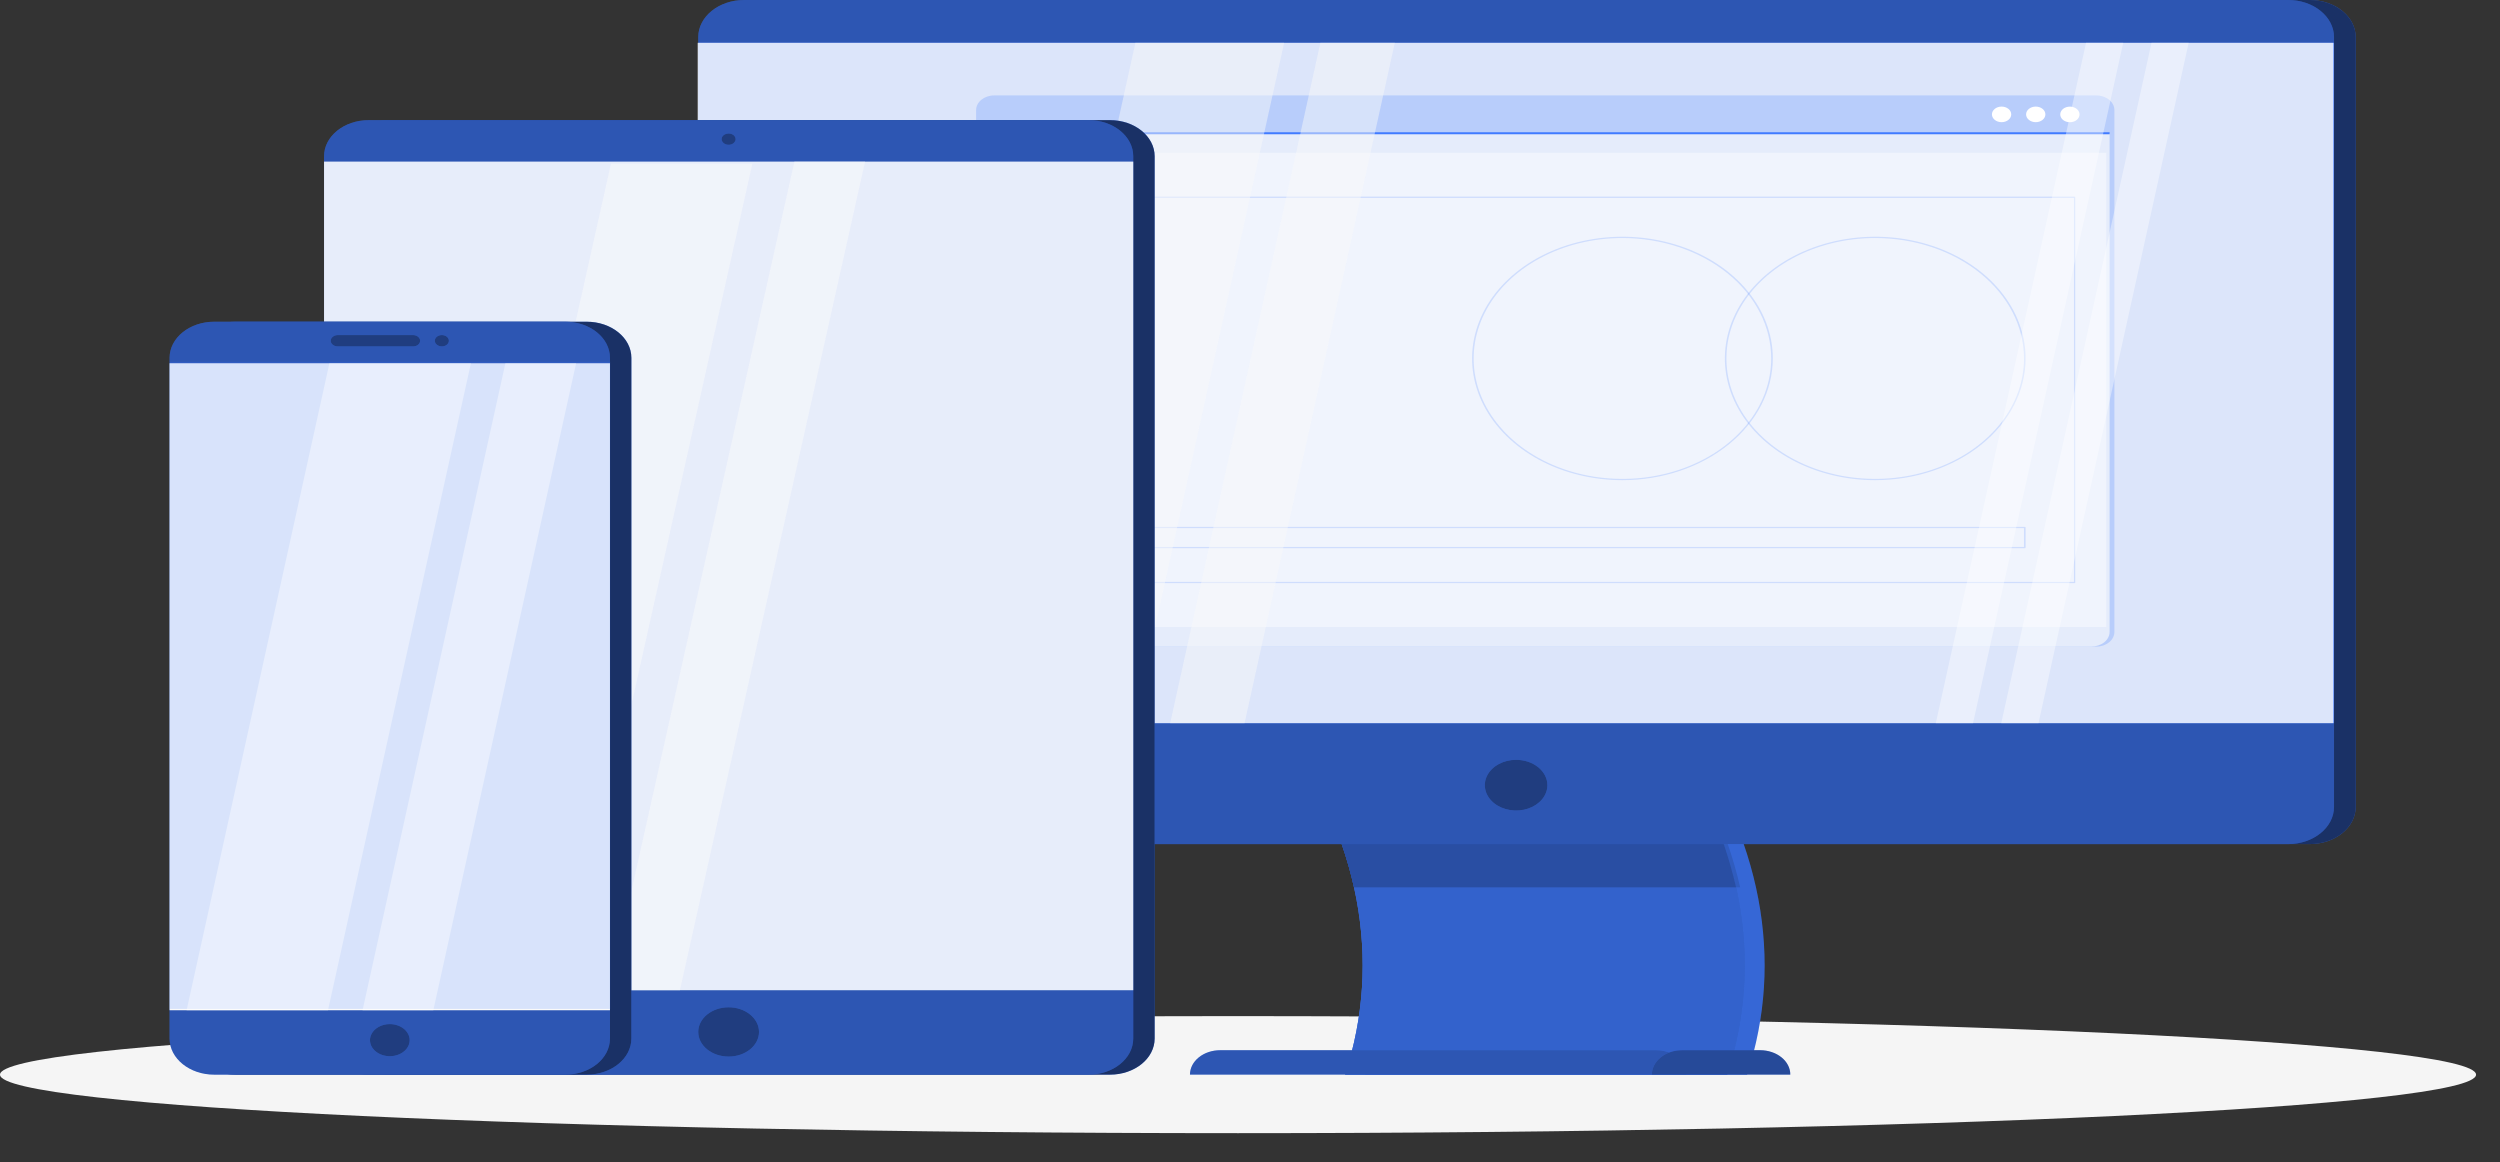 <svg width="71" height="33" viewBox="0 0 71 33" fill="none" xmlns="http://www.w3.org/2000/svg">
<rect x="0" y="0" width="71" height="33" fill="#333333" stroke="none"/>
<path d="M35.16 32.182C54.578 32.182 70.32 31.438 70.32 30.52C70.32 29.602 54.578 28.858 35.16 28.858C15.742 28.858 0 29.602 0 30.52C0 31.438 15.742 32.182 35.16 32.182Z" fill="#F5F5F5"/>
<path d="M65.598 0H21.75C21.03 0 20.446 0.473 20.446 1.055V22.916C20.446 23.499 21.03 23.972 21.75 23.972H65.598C66.318 23.972 66.902 23.499 66.902 22.916V1.055C66.902 0.473 66.318 0 65.598 0Z" fill="#407BFF"/>
<path opacity="0.6" d="M65.598 0H21.75C21.03 0 20.446 0.473 20.446 1.055V22.916C20.446 23.499 21.03 23.972 21.75 23.972H65.598C66.318 23.972 66.902 23.499 66.902 22.916V1.055C66.902 0.473 66.318 0 65.598 0Z" fill="black"/>
<path d="M49.617 30.52H38.769C39.832 27.276 39.195 23.781 36.861 20.538H47.709C50.043 23.781 50.679 27.276 49.617 30.52Z" fill="#407BFF"/>
<path d="M49.051 30.52H38.201C39.264 27.276 38.629 23.781 36.294 20.538H47.143C49.486 23.781 50.113 27.276 49.051 30.52Z" fill="#407BFF"/>
<path d="M49.421 25.2H38.453C38.077 23.557 37.346 21.98 36.294 20.541H47.261C48.312 21.98 49.042 23.557 49.421 25.2Z" fill="#407BFF"/>
<g opacity="0.4">
<path opacity="0.4" d="M49.616 30.52H38.769C39.831 27.276 39.195 23.781 36.861 20.538H47.709C50.042 23.781 50.679 27.276 49.616 30.52Z" fill="black"/>
<path opacity="0.4" d="M49.051 30.52H38.201C39.264 27.276 38.629 23.781 36.294 20.538H47.143C49.486 23.781 50.113 27.276 49.051 30.52Z" fill="black"/>
<path opacity="0.4" d="M49.421 25.2H38.453C38.077 23.556 37.346 21.979 36.294 20.541H47.261C48.311 21.98 49.042 23.557 49.421 25.2Z" fill="black"/>
</g>
<path d="M49.051 30.52H38.201C39.264 27.276 38.629 23.781 36.294 20.538H47.143C49.486 23.781 50.113 27.276 49.051 30.52Z" fill="#407BFF"/>
<path opacity="0.2" d="M49.051 30.52H38.201C39.264 27.276 38.629 23.781 36.294 20.538H47.143C49.486 23.781 50.113 27.276 49.051 30.52Z" fill="black"/>
<path opacity="0.2" d="M49.305 25.2H38.443C38.069 23.558 37.345 21.982 36.303 20.541H47.165C48.207 21.982 48.931 23.558 49.305 25.2Z" fill="black"/>
<path d="M64.982 0H21.134C20.414 0 19.83 0.473 19.83 1.055V22.916C19.83 23.499 20.414 23.972 21.134 23.972H64.982C65.702 23.972 66.286 23.499 66.286 22.916V1.055C66.286 0.473 65.702 0 64.982 0Z" fill="#407BFF"/>
<path opacity="0.3" d="M64.982 0H21.134C20.414 0 19.83 0.473 19.83 1.055V22.916C19.83 23.499 20.414 23.972 21.134 23.972H64.982C65.702 23.972 66.286 23.499 66.286 22.916V1.055C66.286 0.473 65.702 0 64.982 0Z" fill="black"/>
<path d="M47.038 29.826H34.653C34.425 29.826 34.207 29.899 34.046 30.029C33.885 30.159 33.795 30.335 33.795 30.519H47.896C47.896 30.335 47.806 30.159 47.645 30.029C47.484 29.899 47.266 29.826 47.038 29.826Z" fill="#407BFF"/>
<path opacity="0.3" d="M47.038 29.826H34.653C34.425 29.826 34.207 29.899 34.046 30.029C33.885 30.159 33.795 30.335 33.795 30.519H47.896C47.896 30.335 47.806 30.159 47.645 30.029C47.484 29.899 47.266 29.826 47.038 29.826Z" fill="black"/>
<path d="M66.285 1.216H19.83V20.538H66.285V1.216Z" fill="#407BFF"/>
<path opacity="0.84" d="M66.269 1.216H19.814V20.538H66.269V1.216Z" fill="#FAFAFA"/>
<path opacity="0.23" d="M59.534 2.71H28.237C27.952 2.71 27.722 2.896 27.722 3.127V17.947C27.722 18.177 27.952 18.364 28.237 18.364H59.534C59.819 18.364 60.049 18.177 60.049 17.947V3.127C60.049 2.896 59.819 2.71 59.534 2.71Z" fill="#407BFF"/>
<path opacity="0.67" d="M59.913 3.784V17.944C59.913 18.055 59.859 18.161 59.763 18.239C59.666 18.317 59.535 18.361 59.398 18.361H28.101C27.965 18.361 27.834 18.317 27.737 18.239C27.641 18.16 27.586 18.055 27.586 17.944V3.784H59.913Z" fill="#FAFAFA"/>
<path opacity="0.41" d="M59.819 4.339H27.68V17.808H59.819V4.339Z" fill="white"/>
<path opacity="0.19" d="M53.256 13.637C52.412 13.637 51.586 13.434 50.884 13.055C50.181 12.675 49.634 12.135 49.311 11.503C48.988 10.871 48.903 10.176 49.068 9.506C49.233 8.835 49.639 8.219 50.237 7.736C50.834 7.252 51.595 6.923 52.423 6.79C53.252 6.656 54.11 6.725 54.891 6.986C55.671 7.248 56.338 7.691 56.807 8.26C57.276 8.828 57.527 9.496 57.527 10.18C57.526 11.097 57.075 11.975 56.275 12.623C55.474 13.271 54.389 13.636 53.256 13.637ZM53.256 6.76C52.421 6.76 51.604 6.96 50.909 7.336C50.214 7.712 49.673 8.246 49.353 8.871C49.033 9.496 48.949 10.184 49.112 10.848C49.275 11.511 49.678 12.12 50.269 12.599C50.86 13.077 51.612 13.403 52.432 13.535C53.252 13.667 54.101 13.599 54.873 13.34C55.645 13.081 56.305 12.643 56.77 12.08C57.234 11.518 57.482 10.857 57.482 10.18C57.481 9.273 57.035 8.404 56.243 7.763C55.451 7.121 54.377 6.761 53.256 6.76Z" fill="#407BFF"/>
<path opacity="0.19" d="M46.077 13.637C45.233 13.637 44.407 13.434 43.705 13.055C43.002 12.675 42.455 12.135 42.132 11.503C41.809 10.871 41.724 10.176 41.889 9.506C42.053 8.835 42.46 8.219 43.057 7.736C43.655 7.252 44.416 6.923 45.244 6.79C46.072 6.656 46.931 6.725 47.711 6.986C48.492 7.248 49.159 7.691 49.628 8.26C50.097 8.828 50.348 9.496 50.348 10.18C50.346 11.097 49.895 11.975 49.095 12.623C48.294 13.271 47.209 13.636 46.077 13.637ZM46.077 6.76C45.242 6.76 44.425 6.96 43.73 7.336C43.035 7.712 42.493 8.246 42.174 8.871C41.854 9.496 41.77 10.184 41.933 10.848C42.096 11.511 42.499 12.12 43.09 12.599C43.68 13.077 44.433 13.403 45.253 13.535C46.072 13.667 46.922 13.599 47.694 13.34C48.466 13.081 49.126 12.643 49.59 12.08C50.055 11.518 50.302 10.857 50.302 10.18C50.301 9.273 49.855 8.404 49.063 7.763C48.271 7.122 47.197 6.761 46.077 6.76Z" fill="#407BFF"/>
<path opacity="0.19" d="M57.505 15.569H32.299C32.296 15.569 32.293 15.568 32.29 15.567C32.287 15.566 32.285 15.565 32.283 15.563C32.281 15.561 32.279 15.559 32.278 15.557C32.277 15.554 32.277 15.552 32.277 15.55V14.982C32.277 14.979 32.277 14.977 32.278 14.975C32.279 14.972 32.281 14.97 32.283 14.968C32.285 14.967 32.287 14.965 32.29 14.964C32.293 14.963 32.296 14.963 32.299 14.963H57.505C57.508 14.963 57.511 14.963 57.514 14.964C57.516 14.965 57.519 14.967 57.521 14.968C57.523 14.97 57.525 14.972 57.526 14.975C57.526 14.977 57.527 14.979 57.527 14.982V15.55C57.527 15.552 57.526 15.554 57.526 15.557C57.525 15.559 57.523 15.561 57.521 15.563C57.519 15.565 57.516 15.566 57.514 15.567C57.511 15.568 57.508 15.569 57.505 15.569ZM32.315 15.532H57.481V14.999H32.315V15.532Z" fill="#407BFF"/>
<path opacity="0.19" d="M58.916 16.561H28.588C28.585 16.561 28.582 16.561 28.579 16.56C28.577 16.559 28.574 16.558 28.572 16.556C28.57 16.554 28.569 16.552 28.568 16.549C28.567 16.547 28.566 16.545 28.567 16.542V5.603C28.566 5.601 28.567 5.598 28.568 5.596C28.569 5.594 28.57 5.592 28.572 5.59C28.574 5.588 28.577 5.587 28.579 5.586C28.582 5.585 28.585 5.584 28.588 5.584H58.916C58.919 5.584 58.922 5.585 58.924 5.586C58.927 5.587 58.929 5.588 58.932 5.59C58.934 5.592 58.935 5.594 58.936 5.596C58.937 5.598 58.938 5.601 58.937 5.603V16.539C58.938 16.542 58.938 16.545 58.938 16.547C58.937 16.55 58.935 16.553 58.933 16.555C58.931 16.557 58.928 16.559 58.925 16.56C58.922 16.561 58.919 16.561 58.916 16.561ZM28.617 16.525H58.901V5.621H28.612L28.617 16.525Z" fill="#407BFF"/>
<path d="M58.511 3.248C58.511 3.292 58.527 3.335 58.556 3.372C58.586 3.408 58.629 3.437 58.679 3.454C58.729 3.471 58.784 3.475 58.837 3.467C58.891 3.459 58.94 3.438 58.978 3.407C59.017 3.376 59.043 3.336 59.053 3.293C59.064 3.251 59.059 3.206 59.038 3.165C59.018 3.125 58.983 3.09 58.937 3.066C58.892 3.041 58.839 3.028 58.785 3.028C58.749 3.028 58.714 3.034 58.68 3.045C58.647 3.056 58.617 3.072 58.592 3.092C58.566 3.113 58.546 3.137 58.532 3.164C58.518 3.191 58.511 3.219 58.511 3.248Z" fill="white"/>
<path d="M57.815 3.47C57.966 3.47 58.089 3.371 58.089 3.248C58.089 3.126 57.966 3.027 57.815 3.027C57.664 3.027 57.541 3.126 57.541 3.248C57.541 3.371 57.664 3.47 57.815 3.47Z" fill="white"/>
<path d="M56.845 3.47C56.996 3.47 57.119 3.371 57.119 3.248C57.119 3.126 56.996 3.027 56.845 3.027C56.694 3.027 56.571 3.126 56.571 3.248C56.571 3.371 56.694 3.47 56.845 3.47Z" fill="white"/>
<path d="M59.913 3.756H27.586V3.813H59.913V3.756Z" fill="#407BFF"/>
<path opacity="0.47" d="M32.246 1.216L27.979 20.538H32.202L36.469 1.216H32.246Z" fill="#FAFAFA"/>
<path opacity="0.47" d="M37.499 1.216L33.234 20.538H35.345L39.612 1.216H37.499Z" fill="#FAFAFA"/>
<path opacity="0.4" d="M61.103 1.216L56.836 20.538H57.893L62.158 1.216H61.103Z" fill="white"/>
<path opacity="0.4" d="M59.244 1.216L54.977 20.538H56.034L60.299 1.216H59.244Z" fill="white"/>
<path d="M49.989 29.826H47.771C47.543 29.826 47.325 29.899 47.164 30.029C47.004 30.159 46.913 30.335 46.913 30.519H50.844C50.845 30.428 50.823 30.338 50.78 30.254C50.737 30.17 50.674 30.093 50.594 30.029C50.515 29.965 50.42 29.913 50.316 29.879C50.213 29.844 50.101 29.826 49.989 29.826Z" fill="#407BFF"/>
<path opacity="0.4" d="M49.989 29.826H47.771C47.543 29.826 47.325 29.899 47.164 30.029C47.004 30.159 46.913 30.335 46.913 30.519H50.844C50.845 30.428 50.823 30.338 50.78 30.254C50.737 30.17 50.674 30.093 50.594 30.029C50.515 29.965 50.42 29.913 50.316 29.879C50.213 29.844 50.101 29.826 49.989 29.826Z" fill="black"/>
<path d="M43.946 22.299C43.946 22.441 43.894 22.581 43.796 22.699C43.699 22.817 43.56 22.91 43.398 22.964C43.235 23.019 43.056 23.033 42.884 23.005C42.712 22.977 42.553 22.909 42.429 22.808C42.305 22.707 42.22 22.579 42.186 22.439C42.152 22.3 42.169 22.155 42.237 22.023C42.304 21.892 42.418 21.779 42.564 21.7C42.71 21.621 42.882 21.579 43.057 21.579C43.293 21.579 43.519 21.655 43.686 21.79C43.852 21.925 43.946 22.108 43.946 22.299Z" fill="#407BFF"/>
<path opacity="0.5" d="M43.946 22.299C43.946 22.441 43.894 22.581 43.796 22.699C43.699 22.817 43.56 22.91 43.398 22.964C43.235 23.019 43.056 23.033 42.884 23.005C42.712 22.977 42.553 22.909 42.429 22.808C42.305 22.707 42.22 22.579 42.186 22.439C42.152 22.3 42.169 22.155 42.237 22.023C42.304 21.892 42.418 21.779 42.564 21.7C42.71 21.621 42.882 21.579 43.057 21.579C43.293 21.579 43.519 21.655 43.686 21.79C43.852 21.925 43.946 22.108 43.946 22.299Z" fill="black"/>
<path d="M31.524 3.412H11.078C10.378 3.412 9.811 3.871 9.811 4.438V29.494C9.811 30.061 10.378 30.52 11.078 30.52H31.524C32.224 30.52 32.792 30.061 32.792 29.494V4.438C32.792 3.871 32.224 3.412 31.524 3.412Z" fill="#407BFF"/>
<path opacity="0.6" d="M31.524 3.412H11.078C10.378 3.412 9.811 3.871 9.811 4.438V29.494C9.811 30.061 10.378 30.52 11.078 30.52H31.524C32.224 30.52 32.792 30.061 32.792 29.494V4.438C32.792 3.871 32.224 3.412 31.524 3.412Z" fill="black"/>
<path d="M30.917 3.412H10.471C9.771 3.412 9.203 3.871 9.203 4.438V29.494C9.203 30.061 9.771 30.52 10.471 30.52H30.917C31.617 30.52 32.184 30.061 32.184 29.494V4.438C32.184 3.871 31.617 3.412 30.917 3.412Z" fill="#407BFF"/>
<path opacity="0.3" d="M30.917 3.412H10.471C9.771 3.412 9.203 3.871 9.203 4.438V29.494C9.203 30.061 9.771 30.52 10.471 30.52H30.917C31.617 30.52 32.184 30.061 32.184 29.494V4.438C32.184 3.871 31.617 3.412 30.917 3.412Z" fill="black"/>
<path d="M32.184 4.59H9.203V28.122H32.184V4.59Z" fill="#FAFAFA"/>
<path opacity="0.1" d="M32.184 4.59H9.203V28.122H32.184V4.59Z" fill="#407BFF"/>
<path opacity="0.48" d="M17.351 4.649L12.092 28.18H16.108L21.367 4.649H17.351Z" fill="#FAFAFA"/>
<path opacity="0.48" d="M22.561 4.59L17.302 28.123H19.309L24.568 4.59H22.561Z" fill="#FAFAFA"/>
<path d="M20.693 30.007C21.169 30.007 21.556 29.694 21.556 29.307C21.556 28.921 21.169 28.607 20.693 28.607C20.216 28.607 19.83 28.921 19.83 29.307C19.83 29.694 20.216 30.007 20.693 30.007Z" fill="#407BFF"/>
<path opacity="0.5" d="M20.693 30.007C21.169 30.007 21.556 29.694 21.556 29.307C21.556 28.921 21.169 28.607 20.693 28.607C20.216 28.607 19.83 28.921 19.83 29.307C19.83 29.694 20.216 30.007 20.693 30.007Z" fill="black"/>
<path d="M20.892 3.952C20.892 3.984 20.88 4.015 20.858 4.042C20.837 4.068 20.805 4.089 20.769 4.101C20.733 4.113 20.692 4.117 20.654 4.11C20.615 4.104 20.579 4.089 20.552 4.066C20.524 4.044 20.505 4.015 20.497 3.984C20.489 3.952 20.493 3.92 20.508 3.891C20.523 3.861 20.549 3.836 20.582 3.818C20.615 3.801 20.653 3.791 20.693 3.791C20.745 3.791 20.796 3.808 20.834 3.838C20.871 3.869 20.892 3.91 20.892 3.952Z" fill="#407BFF"/>
<path opacity="0.5" d="M20.892 3.952C20.892 3.984 20.88 4.015 20.858 4.042C20.837 4.068 20.805 4.089 20.769 4.101C20.733 4.113 20.692 4.117 20.654 4.11C20.615 4.104 20.579 4.089 20.552 4.066C20.524 4.044 20.505 4.015 20.497 3.984C20.489 3.952 20.493 3.92 20.508 3.891C20.523 3.861 20.549 3.836 20.582 3.818C20.615 3.801 20.653 3.791 20.693 3.791C20.745 3.791 20.796 3.808 20.834 3.838C20.871 3.869 20.892 3.91 20.892 3.952Z" fill="black"/>
<path d="M16.663 9.137H6.691C5.991 9.137 5.424 9.596 5.424 10.163V29.494C5.424 30.061 5.991 30.52 6.691 30.52H16.663C17.363 30.52 17.931 30.061 17.931 29.494V10.163C17.931 9.596 17.363 9.137 16.663 9.137Z" fill="#407BFF"/>
<path opacity="0.6" d="M16.663 9.137H6.691C5.991 9.137 5.424 9.596 5.424 10.163V29.494C5.424 30.061 5.991 30.52 6.691 30.52H16.663C17.363 30.52 17.931 30.061 17.931 29.494V10.163C17.931 9.596 17.363 9.137 16.663 9.137Z" fill="black"/>
<path d="M16.056 9.137H6.084C5.384 9.137 4.816 9.596 4.816 10.163V29.494C4.816 30.061 5.384 30.52 6.084 30.52H16.056C16.756 30.52 17.323 30.061 17.323 29.494V10.163C17.323 9.596 16.756 9.137 16.056 9.137Z" fill="#407BFF"/>
<path opacity="0.3" d="M16.056 9.137H6.084C5.384 9.137 4.816 9.596 4.816 10.163V29.494C4.816 30.061 5.384 30.52 6.084 30.52H16.056C16.756 30.52 17.323 30.061 17.323 29.494V10.163C17.323 9.596 16.756 9.137 16.056 9.137Z" fill="black"/>
<path d="M17.323 10.316H4.816V28.691H17.323V10.316Z" fill="#FAFAFA"/>
<path opacity="0.18" d="M17.331 10.277H4.824V28.653H17.331V10.277Z" fill="#407BFF"/>
<path opacity="0.4" d="M9.355 10.317L5.299 28.693H9.315L13.374 10.317H9.355Z" fill="white"/>
<path opacity="0.4" d="M14.353 10.317L10.296 28.693H12.306L16.362 10.317H14.353Z" fill="white"/>
<path d="M11.635 29.541C11.635 29.631 11.602 29.719 11.54 29.794C11.478 29.869 11.39 29.928 11.287 29.962C11.184 29.997 11.07 30.006 10.961 29.988C10.851 29.971 10.751 29.927 10.672 29.863C10.593 29.799 10.539 29.718 10.518 29.63C10.496 29.541 10.507 29.449 10.55 29.366C10.592 29.283 10.665 29.212 10.758 29.161C10.85 29.111 10.959 29.084 11.071 29.084C11.22 29.084 11.364 29.133 11.47 29.218C11.575 29.304 11.635 29.42 11.635 29.541Z" fill="#407BFF"/>
<path opacity="0.5" d="M11.635 29.541C11.635 29.631 11.602 29.719 11.54 29.794C11.478 29.869 11.39 29.928 11.287 29.962C11.184 29.997 11.07 30.006 10.961 29.988C10.851 29.971 10.751 29.927 10.672 29.863C10.593 29.799 10.539 29.718 10.518 29.63C10.496 29.541 10.507 29.449 10.55 29.366C10.592 29.283 10.665 29.212 10.758 29.161C10.85 29.111 10.959 29.084 11.071 29.084C11.22 29.084 11.364 29.133 11.47 29.218C11.575 29.304 11.635 29.42 11.635 29.541Z" fill="black"/>
<path d="M12.549 9.838C12.659 9.838 12.748 9.766 12.748 9.677C12.748 9.588 12.659 9.516 12.549 9.516C12.438 9.516 12.349 9.588 12.349 9.677C12.349 9.766 12.438 9.838 12.549 9.838Z" fill="#407BFF"/>
<path d="M11.735 9.838H9.591C9.538 9.838 9.487 9.821 9.45 9.791C9.413 9.761 9.392 9.72 9.392 9.677C9.392 9.635 9.413 9.594 9.451 9.564C9.488 9.534 9.538 9.517 9.591 9.516H11.733C11.786 9.517 11.836 9.534 11.873 9.564C11.911 9.594 11.932 9.635 11.932 9.677C11.932 9.72 11.911 9.761 11.874 9.791C11.837 9.821 11.787 9.838 11.735 9.838Z" fill="#407BFF"/>
<path opacity="0.5" d="M12.549 9.838C12.659 9.838 12.748 9.766 12.748 9.677C12.748 9.588 12.659 9.516 12.549 9.516C12.438 9.516 12.349 9.588 12.349 9.677C12.349 9.766 12.438 9.838 12.549 9.838Z" fill="black"/>
<path opacity="0.5" d="M11.735 9.838H9.591C9.538 9.838 9.487 9.821 9.45 9.791C9.413 9.761 9.392 9.72 9.392 9.677C9.392 9.635 9.413 9.594 9.451 9.564C9.488 9.534 9.538 9.517 9.591 9.516H11.733C11.786 9.517 11.836 9.534 11.873 9.564C11.911 9.594 11.932 9.635 11.932 9.677C11.932 9.72 11.911 9.761 11.874 9.791C11.837 9.821 11.787 9.838 11.735 9.838Z" fill="black"/>
</svg>
